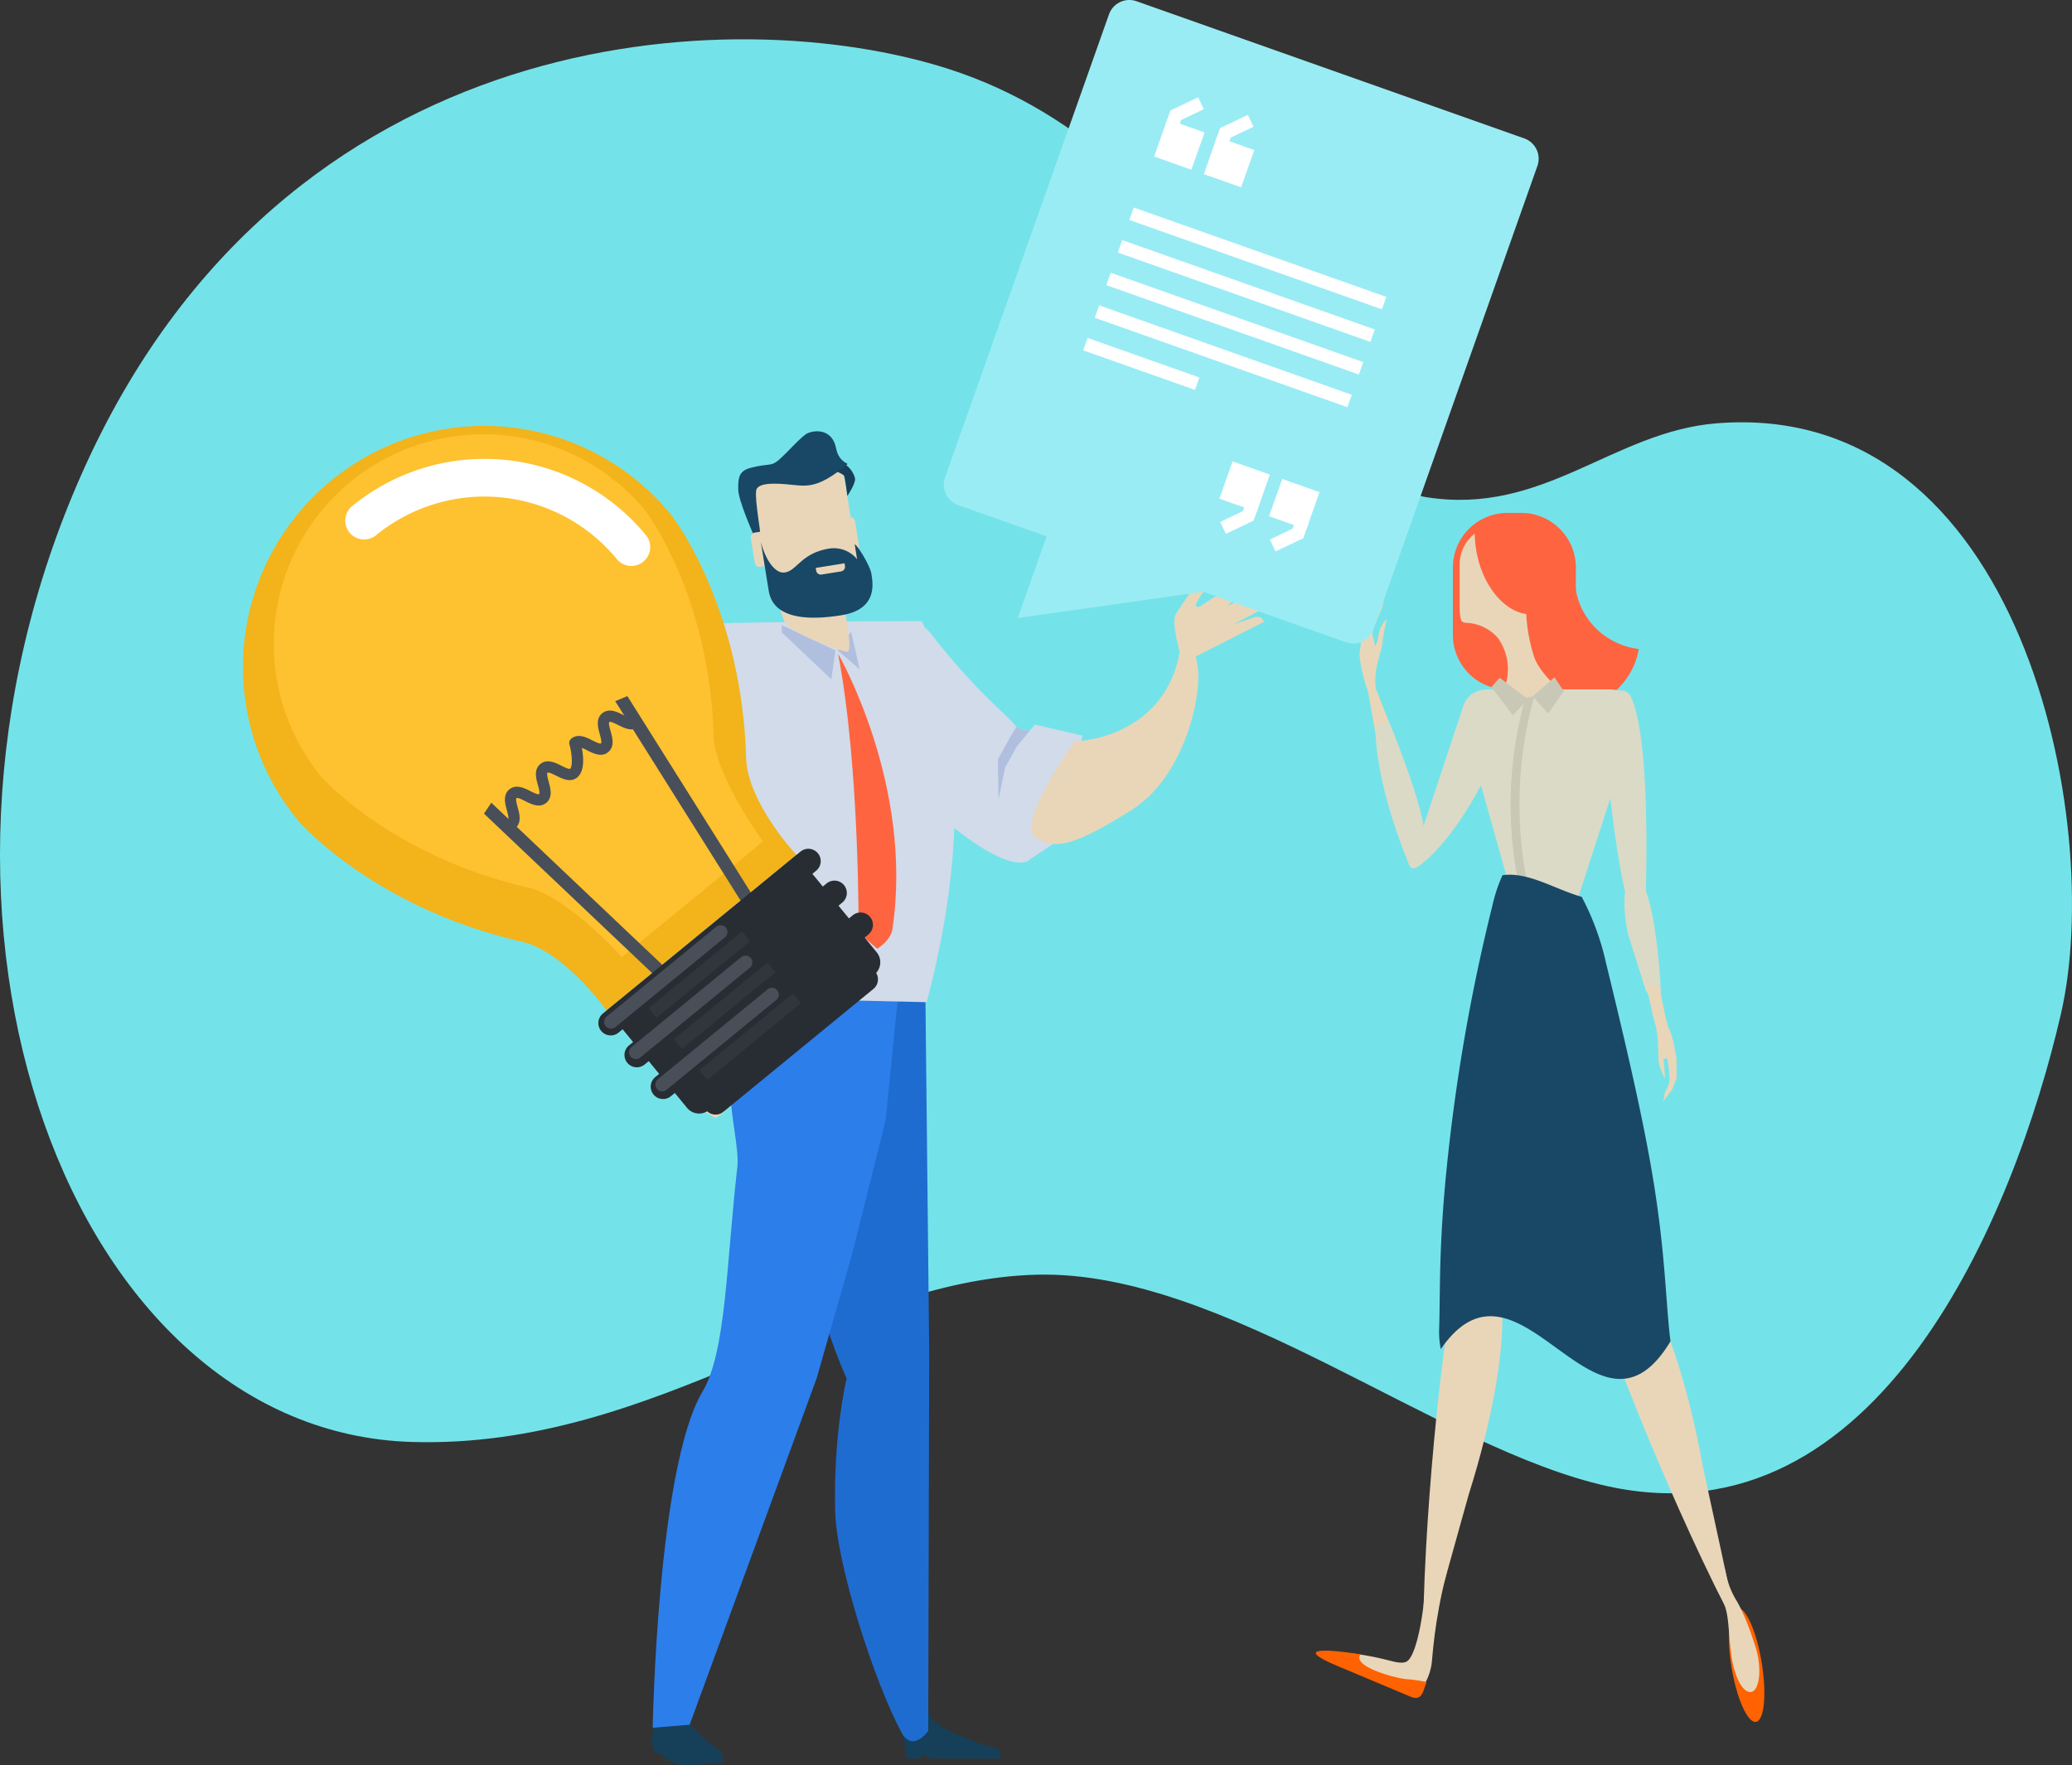<svg xmlns="http://www.w3.org/2000/svg" width="1001.633" height="853.398" viewBox="0 0 1001.633 853.398">
  <rect x="0" y="0" width="1001.633" height="853.398" fill="#333333" stroke="none"/>
  <g id="proposito" transform="translate(16.272 -1140)">
    <path id="Caminho_8633" data-name="Caminho 8633" d="M998.881,300.5c-50.081,4.048-83.566,44.772-140.43,35.684-59.464-9.49-97.507-164.184-230.78-207.026C524.185,95.909,306.435,105.4,208.9,324.276c-97.562,218.929-4.746,464,159.438,468.744,118.982,3.458,204.586-78.472,302.174-80.885,90.483-2.2,193.809,84.4,275.981,102.333,130.859,28.5,196.436-131.1,218.9-228.42C1186.818,493.232,1146.389,288.592,998.881,300.5Z" transform="translate(-185.385 1044.182)" fill="#74e3e9"/>
    <g id="Grupo_2268" data-name="Grupo 2268" transform="translate(-2282.863 -144.301)">
      <g id="Grupo_2225" data-name="Grupo 2225" transform="translate(2527.287 1492.829)">
        <path id="Caminho_9544" data-name="Caminho 9544" d="M2426.425,1336.841c.937,1.256.2,4.568.2,4.568s-16.51,2.1-21.856.732a27.547,27.547,0,0,1-5.868-3.017c-.39-.251-1.029-1.641-1.4-1.849-.663-.456-1.024.3-1.595-.115a17.629,17.629,0,0,1-2.512-1.895c-1.419-8.314.522-11.692.522-11.692s14.115-5.185,16.715-1.6C2416.831,1330.378,2424.367,1334.1,2426.425,1336.841Z" transform="translate(-2338.274 -697.733)" fill="#163f59"/>
        <path id="Caminho_9545" data-name="Caminho 9545" d="M2398.168,1330.09l2.444,13.455h6.468s.731-1.895,1.824-1.895c.937,0,2.122,1.895,3.4,1.895h33.27s.6-2.831-.137-3.817c-.366-.481-2.556-1.346-3.995-1.78-6.78-2.007-26.1-8.221-29.485-14.979C2407.9,1314.7,2398.168,1330.09,2398.168,1330.09Z" transform="translate(-2222.872 -701.787)" fill="#163f59"/>
        <g id="Grupo_2222" data-name="Grupo 2222" transform="translate(0 76.843)">
          <path id="Caminho_9546" data-name="Caminho 9546" d="M2408.959,1333.88l-13.779-7.67-1.629-1.717,1.917-3.068,3.034.368-.556-8.977,14.447-2.551,7.4-3.48-6.824,24.363" transform="translate(-2323.719 -1078.71)" fill="#e9d6b8"/>
          <path id="Caminho_9547" data-name="Caminho 9547" d="M2399.312,1317.164s-15.437,17.013,32.128,61.935c47.57,44.966,56.252,31.811,56.252,31.811l14.384-9.567,10.643-50.014-22.974-5.322-2.487,2.946s-4.936.478-7.424-3.036c-2.468-3.519-18.222-15.347-40.942-44.556C2428.412,1287.911,2402.263,1313.852,2399.312,1317.164Z" transform="translate(-2250.143 -1281.014)" fill="#d1dbea"/>
          <path id="Caminho_9548" data-name="Caminho 9548" d="M2421.875,1354.6s48-.866,51.819-50.834c1.166-14.845,4.956-.478,7.56,13.7,2.629,14.181-6.146,54.145-31.792,70.224-25.646,16.054-36.586,19.981-46.492,13.45C2393.079,1394.589,2421.875,1354.6,2421.875,1354.6Z" transform="translate(-2163.111 -1281.432)" fill="#e9d6b8"/>
          <path id="Caminho_9549" data-name="Caminho 9549" d="M2441.829,1495.882s-7.448,10.779-12.955.685c-12.628-23.271-31.4-80.8-32.041-106.969-.888-37.52,5.458-63.647,5.458-63.647l40.015-13.016Z" transform="translate(-2253.806 -944.349)" fill="#1f6cd1"/>
          <path id="Caminho_9550" data-name="Caminho 9550" d="M2455.7,1309.129l1.829,172.028-36.357,20.049s-21.832-41.013-24.549-93.4c-1.166-22.266-1.736-72.141,10.711-89.11C2424.179,1295.7,2455.7,1309.129,2455.7,1309.129Z" transform="translate(-2269.027 -1112.572)" fill="#1f6cd1"/>
          <path id="Caminho_9551" data-name="Caminho 9551" d="M2511.462,1310.4l-5.941,59.557-16.169,64.581-17.193,60.337-61.408,167.531-17.857,1.461s2.215-125.762,24.027-162.415c11.55-19.41,11.55-62.481,16.9-108.864.961-8.36-3.771-27.222-3.014-34.848,3.014-30.055,18.476-52.57,18.476-52.57Z" transform="translate(-2338.061 -1113.848)" fill="#2c7eea"/>
          <path id="Caminho_9552" data-name="Caminho 9552" d="M2511.61,1481.677l-78.762-1.758-33.636-112.61s-21.832-68.122,20-68.99c41.815-.866,90-.866,90-.866S2543.772,1360.961,2511.61,1481.677Z" transform="translate(-2324.35 -1282.495)" fill="#d1dbea"/>
          <path id="Caminho_9553" data-name="Caminho 9553" d="M2423.769,1304.078l49.9,60.725s-1.829,8.836-5.8,4.131c-.5-.546,1.917-2.354-1.122-3.995-12.262-6.694-41.04-16.993-51.7-27.292a177.361,177.361,0,0,1-23.983-29.458Z" transform="translate(-2377.845 -1137.803)" fill="#e9d6b8"/>
          <path id="Caminho_9554" data-name="Caminho 9554" d="M2396.816,1298.145s36.674,63.188,26.241,133.137c-.8,5.5-7.355,9.431-7.355,9.431l-9.023-7.855S2407.391,1353.682,2396.816,1298.145Z" transform="translate(-2252.347 -1267.36)" fill="#ff6440"/>
          <path id="Caminho_9555" data-name="Caminho 9555" d="M2421.564,1309.753l-1.985,13.962-23.953-22.681v-3.5Z" transform="translate(-2278.403 -1280.653)" fill="#b0bfde"/>
          <path id="Caminho_9556" data-name="Caminho 9556" d="M2403.257,1297.676l4.17,18.164-10.618-9.155Z" transform="translate(-2252.534 -1277.585)" fill="#b0bfde"/>
          <path id="Caminho_9557" data-name="Caminho 9557" d="M2400.2,1315.356l6.258-11.282,2.761-4.385a9.365,9.365,0,0,0,6.375,1.895l-6.214,7.538-5.687,10.231-3.243,15.574Z" transform="translate(-2178.481 -1233.646)" fill="#b0bfde"/>
          <path id="Caminho_9558" data-name="Caminho 9558" d="M2469.142,1364.311l-27.4,78.9-5.917,2.351,3.292,5.255-33.777,5.89-14.847-25.8,39.464-107.081s15.252-22.5,49.209-26.241C2503.812,1294.889,2471.127,1357.755,2469.142,1364.311Z" transform="translate(-2390.492 -1281.504)" fill="#d1dbea"/>
          <path id="Caminho_9559" data-name="Caminho 9559" d="M2391.051,1303.666s23.041,4.317,35.123,6.168l-2.58,1,3.292,5.255-11.7,1.939-17.032.366-2.668-6.28,5-1.256Z" transform="translate(-2378.26 -1146.777)" fill="#b0bfde"/>
          <path id="Caminho_9560" data-name="Caminho 9560" d="M2395.5,1296.8c.907,4.341,2.488,11.031,4.243,14.959,2.722,6.1,26.353,13.952,29.982,14.842,3.658.868-.883-18.34-.883-22.7,0-3.334-2.17-2.307.454-7.1Z" transform="translate(-2281.24 -1296.797)" fill="#e9d6b8"/>
        </g>
        <g id="Grupo_2223" data-name="Grupo 2223" transform="translate(96.164)">
          <path id="Retângulo_1351" data-name="Retângulo 1351" d="M.3,0H44.285a.3.3,0,0,1,.3.3V59.147a.3.3,0,0,1-.3.3H.3a.3.3,0,0,1-.3-.3V.3A.3.3,0,0,1,.3,0Z" transform="translate(6.133 22.26) rotate(-9.103)" fill="#e9d6b8"/>
          <path id="Caminho_9561" data-name="Caminho 9561" d="M2404.589,1310.023s3.385-5.024,3.727-7.858c.161-1.415-1.985-6.324-5.687-7.762-3.726-1.417-5.96,2.67-5.96,2.67s5.911,2.168,6.351,3.241C2403.5,1301.415,2404.589,1310.023,2404.589,1310.023Z" transform="translate(-2351.814 -1278.739)" fill="#163f59"/>
          <path id="Caminho_9562" data-name="Caminho 9562" d="M2402.054,1343.28s-7.4-16.6-7.351-21.829c.024-5.229.024-8.841,6.165-10.392,9.136-2.329,9.594-.388,13.637-3.929,4.063-3.541,11.072-11.669,13.794-12.786,4.448-1.873,11.984-1.488,13.7,7.214,1.234,6.417,5.575,7.353,5.482,7.626-.229.849-1.824,1.851-4.546,3.792-7.76,5.594-12.716,7.262-19.481,6.6-6.755-.641-19.451-2.375-20.09,2.648-.62,5.024,2.278,19.617,1.893,20.827C2404.887,1344.287,2403.317,1343.968,2402.054,1343.28Z" transform="translate(-2394.703 -1293.431)" fill="#194866"/>
          <path id="Caminho_9563" data-name="Caminho 9563" d="M2408.044,1309.491a2.327,2.327,0,0,1-1.917,2.626l-6.58,1.051a2.267,2.267,0,0,1-2.6-1.9L2395,1299.239a2.27,2.27,0,0,1,1.9-2.627l6.58-1.051a2.267,2.267,0,0,1,2.624,1.873Z" transform="translate(-2388.905 -1247.629)" fill="#e9d6b8"/>
          <path id="Caminho_9564" data-name="Caminho 9564" d="M2409.773,1309.229a2.264,2.264,0,0,1-1.9,2.6l-6.58,1.073a2.258,2.258,0,0,1-2.624-1.917l-1.961-12.013a2.328,2.328,0,0,1,1.937-2.627l6.56-1.073a2.325,2.325,0,0,1,2.624,1.919Z" transform="translate(-2351.356 -1253.67)" fill="#e9d6b8"/>
          <path id="Caminho_9565" data-name="Caminho 9565" d="M2395.18,1295.768s2.853,17.769,3.814,23.7c.844,5.368,4.887,16.786,35.147,11.9,17.93-2.854,15.164-15.918,14.457-20.259-.546-3.285-5.848-12.557-8.043-14.133l1.19,7.328a14.521,14.521,0,0,0-13.4-5.182c-13.75,2.193-15.579,10.755-21.627,11.577C2402.008,1311.342,2397.3,1304.308,2395.18,1295.768Z" transform="translate(-2384.263 -1242.425)" fill="#194866"/>
          <path id="Caminho_9566" data-name="Caminho 9566" d="M2399.158,1301.66l9.423-1.507a2.3,2.3,0,0,0,1.9-2.624l-.229-1.3-13.906,2.236.21,1.3A2.257,2.257,0,0,0,2399.158,1301.66Z" transform="translate(-2358.866 -1232.4)" fill="#e9d6b8"/>
        </g>
        <g id="Grupo_2224" data-name="Grupo 2224" transform="translate(307.009 67.342)">
          <path id="Caminho_9567" data-name="Caminho 9567" d="M2406.8,1336.645s-4.546-15.371-2.19-19.208c2.322-3.814,11.779-17.22,11.779-17.22l2.721-3.195s4.882,1.278-1.531,10.206c-6.463,8.928-1.122,6.416-1.122,6.416l8.726-5.687,11.165-6.094,4.663-3.38s2.488-2.146,3.468-2.1c2.878.115,1.737,2.446,1.737,2.446l-16.994,14.8,19.145-9.087s2.6-.71,3.419.546c.776,1.166,0,1.6,0,1.6l-19.359,15.733,10.365-3.492s2.555-.62,3.424.546c.931,1.28,1.214,1.6,1.214,1.6l-38.142,19.366Z" transform="translate(-2403.934 -1296.38)" fill="#e9d6b8"/>
          <path id="Caminho_9568" data-name="Caminho 9568" d="M2405.16,1303.945l13.823-5.551s2.946-1.6,4.751-1.415a2.094,2.094,0,0,1,1.985,2.146l-20.047,10.55Z" transform="translate(-2377.177 -1283.642)" fill="#e9d6b8"/>
        </g>
      </g>
      <g id="Grupo_2241" data-name="Grupo 2241" transform="translate(2384.228 1490.465)">
        <g id="Grupo_2226" data-name="Grupo 2226" transform="translate(222.347 261.447)">
          <path id="Caminho_9569" data-name="Caminho 9569" d="M2403.72,1374.7l72.412-59.33a5.986,5.986,0,1,0-7.6-9.248l-72.368,59.355a5.963,5.963,0,1,0,7.56,9.223Z" transform="translate(-2393.964 -1304.776)" fill="#282d33"/>
        </g>
        <path id="Caminho_9570" data-name="Caminho 9570" d="M2410.662,1483.822a116.569,116.569,0,1,1,180.317-147.779c2.419,2.924,34.4,46.359,36.294,117.953.863,21.376,24.246,46.539,24.339,46.473-13.974,11.44-25.461,20.849-39.44,32.311-4.268,3.519-8.565,7.011-12.789,10.482-14,11.445-25.671,21.034-39.64,32.475.088-.066-19.827-28.065-40.562-33.182C2449.278,1526.661,2413.057,1486.741,2410.662,1483.822Z" transform="translate(-2384.229 -1293.329)" fill="#f2b31b"/>
        <path id="Caminho_9571" data-name="Caminho 9571" d="M2553.126,1546.261c-9.916-10.85-30.211-29.941-44.922-33.548-66.407-15.118-100.087-53.277-100.433-53.667a101.374,101.374,0,0,1,156.842-128.482c.278.366,31.08,40.947,32.865,108.752.59,15.32,15.3,39.049,23.91,50.992Z" transform="translate(-2370.126 -1289.634)" fill="#fec12f"/>
        <g id="Grupo_2228" data-name="Grupo 2228" transform="translate(49.253 15.698)">
          <g id="Grupo_2227" data-name="Grupo 2227">
            <path id="Caminho_9572" data-name="Caminho 9572" d="M2530.46,1343.732a9.05,9.05,0,0,1-12.789-1.258,82.811,82.811,0,0,0-116.378-11.528,9.112,9.112,0,0,1-11.555-14.094,101.007,101.007,0,0,1,142.019,14.067A9.068,9.068,0,0,1,2530.46,1343.732Z" transform="translate(-2386.385 -1294.016)" fill="#fff"/>
          </g>
        </g>
        <g id="Grupo_2234" data-name="Grupo 2234" transform="translate(116.325 130.408)">
          <g id="Grupo_2230" data-name="Grupo 2230" transform="translate(0 51.539)">
            <g id="Grupo_2229" data-name="Grupo 2229">
              <path id="Caminho_9573" data-name="Caminho 9573" d="M2477.189,1389.922l-87.869-83.342,3.546-5.285,87.869,83.352Z" transform="translate(-2389.32 -1301.295)" fill="#484f59"/>
            </g>
          </g>
          <g id="Grupo_2232" data-name="Grupo 2232" transform="translate(63.448)">
            <g id="Grupo_2231" data-name="Grupo 2231">
              <path id="Caminho_9574" data-name="Caminho 9574" d="M2462.412,1401.592l-64.447-102.553-5.868,2.453,64.452,102.533Z" transform="translate(-2392.098 -1299.039)" fill="#484f59"/>
            </g>
          </g>
          <g id="Grupo_2233" data-name="Grupo 2233" transform="translate(10.13 7.011)">
            <path id="Caminho_9575" data-name="Caminho 9575" d="M2454.622,1307.13c-3.244,2.649-7.214.639-10.111-.822-1.239-.593-3.751-1.873-4.273-1.461s.249,3.151.615,4.453c.868,3.126,2.058,7.446-1.19,10.116-3.214,2.648-7.214.614-10.135-.846a26.727,26.727,0,0,0-2.6-1.21c.868,4.409,1.439,11.282-2.219,14.3-3.214,2.648-7.214.639-10.111-.822-1.234-.617-3.746-1.873-4.249-1.461s.229,3.127.59,4.451c.849,3.131,2.034,7.446-1.185,10.094-3.244,2.675-7.262.663-10.16-.8-1.19-.614-3.746-1.892-4.229-1.461-.522.415.229,3.131.571,4.456.868,3.129,2.058,7.443-1.209,10.116L2391.3,1352c.5-.41-.229-3.126-.6-4.451-.863-3.153-2.029-7.445,1.186-10.094,3.248-2.673,7.243-.663,10.145.8,1.21.614,3.746,1.87,4.248,1.461s-.209-3.129-.6-4.456c-.863-3.151-2.029-7.443,1.21-10.092s7.2-.663,10.145.8c1.21.617,3.7,1.895,4.248,1.463,1.21-1,1.068-6.6-.322-11.716a2.661,2.661,0,0,1,.888-2.809c3.244-2.649,7.219-.661,10.121.822,1.229.593,3.746,1.873,4.248,1.463.5-.434-.229-3.131-.595-4.431-.893-3.173-2.034-7.446,1.161-10.119,3.268-2.649,7.243-.661,10.165.8,1.209.639,3.721,1.9,4.229,1.461Z" transform="translate(-2389.766 -1299.344)" fill="#484f59"/>
          </g>
        </g>
        <path id="Caminho_9576" data-name="Caminho 9576" d="M2483.638,1302.4l38.64,47.156a7.576,7.576,0,0,1-1.025,10.645l-80.045,65.586a7.574,7.574,0,0,1-10.648-1.051l-38.635-47.158Z" transform="translate(-2216.094 -1095.259)" fill="#282d33"/>
        <g id="Grupo_2235" data-name="Grupo 2235" transform="translate(171.644 204.221)">
          <path id="Caminho_9577" data-name="Caminho 9577" d="M2497.028,1312.863l-95.526,78.284a5.971,5.971,0,1,1-7.555-9.248l95.5-78.262a5.97,5.97,0,1,1,7.58,9.226Z" transform="translate(-2391.743 -1302.272)" fill="#282d33"/>
        </g>
        <g id="Grupo_2236" data-name="Grupo 2236" transform="translate(174.37 241.208)">
          <path id="Caminho_9578" data-name="Caminho 9578" d="M2450.253,1309.761l-52.98,43.413a3.311,3.311,0,0,1-4.2-5.117l52.985-43.412a3.31,3.31,0,1,1,4.2,5.116Z" transform="translate(-2391.859 -1303.89)" fill="#484f59"/>
        </g>
        <g id="Grupo_2237" data-name="Grupo 2237" transform="translate(184.278 219.632)">
          <path id="Caminho_9579" data-name="Caminho 9579" d="M2497.554,1313.542l-95.5,78.262a5.965,5.965,0,1,1-7.56-9.228l95.478-78.284a5.981,5.981,0,0,1,7.585,9.25Z" transform="translate(-2392.295 -1302.944)" fill="#282d33"/>
        </g>
        <g id="Grupo_2238" data-name="Grupo 2238" transform="translate(196.901 235.031)">
          <path id="Caminho_9580" data-name="Caminho 9580" d="M2498.115,1314.23l-95.531,78.262a5.971,5.971,0,0,1-7.555-9.248l95.5-78.262a5.98,5.98,0,1,1,7.585,9.248Z" transform="translate(-2392.847 -1303.62)" fill="#282d33"/>
        </g>
        <g id="Grupo_2239" data-name="Grupo 2239" transform="translate(186.413 255.902)">
          <path id="Caminho_9581" data-name="Caminho 9581" d="M2450.775,1310.42l-52.985,43.412a3.31,3.31,0,0,1-4.2-5.116l53-43.434a3.314,3.314,0,1,1,4.185,5.138Z" transform="translate(-2392.389 -1304.535)" fill="#484f59"/>
        </g>
        <g id="Grupo_2240" data-name="Grupo 2240" transform="translate(199.192 271.483)">
          <path id="Caminho_9582" data-name="Caminho 9582" d="M2451.323,1311.094l-52.979,43.412a3.326,3.326,0,0,1-4.663-.456,3.379,3.379,0,0,1,.478-4.68l52.96-43.391a3.31,3.31,0,1,1,4.2,5.114Z" transform="translate(-2392.951 -1305.217)" fill="#484f59"/>
        </g>
        <rect id="Retângulo_1352" data-name="Retângulo 1352" width="58.523" height="6.07" transform="matrix(0.773, -0.634, 0.634, 0.773, 195.869, 281.287)" fill="#30363d"/>
        <path id="Caminho_9583" data-name="Caminho 9583" d="M2442.471,1309.36l-45.249,37.1-3.883-4.69,45.273-37.091Z" transform="translate(-2185.199 -1045.478)" fill="#30363d"/>
        <path id="Caminho_9584" data-name="Caminho 9584" d="M2442.99,1310.031l-45.273,37.086-3.834-4.695,45.249-37.089Z" transform="translate(-2173.431 -1031.147)" fill="#30363d"/>
      </g>
      <g id="Grupo_2267" data-name="Grupo 2267" transform="translate(2722.849 1284.301)">
        <g id="Grupo_2244" data-name="Grupo 2244" transform="translate(179.829 247.988)">
          <g id="Grupo_2243" data-name="Grupo 2243" transform="translate(21.159)">
            <path id="Caminho_9585" data-name="Caminho 9585" d="M2409.828,1354.193a26.438,26.438,0,0,0,26.421,26.422l6.6-12.535c14.589,0,26.441-21.993,26.441-36.586v-9.911a26.44,26.44,0,0,0-26.441-26.422h-6.6a26.438,26.438,0,0,0-26.421,26.422Z" transform="translate(-2364.734 -1295.16)" fill="#ff6440"/>
            <path id="Caminho_9586" data-name="Caminho 9586" d="M2445.834,1296.3a37.653,37.653,0,0,1,4.292.273,34.6,34.6,0,0,0-.478,5.346c0,17.583,13.5,32.06,30.875,34.14a34.9,34.9,0,0,1-34.689,29.026c-19.393,0-35.123-15.393-35.123-34.37C2410.711,1311.712,2426.441,1296.3,2445.834,1296.3Z" transform="translate(-2345.546 -1270.265)" fill="#ff6440"/>
            <path id="Caminho_9587" data-name="Caminho 9587" d="M2417.259,1295.6a54.081,54.081,0,0,0,.619,7.424c2.668,16.966,13.018,29.848,24.276,31.445a79.706,79.706,0,0,0,3.746,20.461c2.093,6.69,9.906,13.772,9.906,13.772,1.941,11.828-38.386,29.231-37.45,27.309.98-1.895,10.892-15.847,14.155-28.658a25.948,25.948,0,0,0-4.063-21.351,21.606,21.606,0,0,0-15.462-7.307,3.121,3.121,0,0,1-2.214-.985,19.227,19.227,0,0,1-.795-5.524V1310.4A18.624,18.624,0,0,1,2417.259,1295.6Z" transform="translate(-2361.593 -1285.553)" fill="#e9d6b8"/>
            <path id="Caminho_9588" data-name="Caminho 9588" d="M2433.82,1397.669c4.473,10.938,28.47,10.938,32.9,0l25.485-78.882c4.453-10.938-.434-19.891-10.843-19.891H2453.32l-12.789,6.146-11.258-6.146h-6.784c-10.394,0-15.277,8.953-10.8,19.891Z" transform="translate(-2360.428 -1213.557)" fill="#dbdac6"/>
            <path id="Caminho_9589" data-name="Caminho 9589" d="M2434.5,1300.4l-25.28,76.272s-1.731,5.275,3.565,1.783c7.443-4.887,24.183-22.656,39.069-58.052C2462.768,1294.439,2441.209,1298.934,2434.5,1300.4Z" transform="translate(-2384.086 -1207.865)" fill="#dbdac6"/>
            <path id="Caminho_9590" data-name="Caminho 9590" d="M2423.213,1333.731c1.19-4.224,2.039-8.519,3.088-12.674,4.156-6.485,7.921-10.162,10.979-10.162,11.6-.068,17.75,39.576-5.98,115.166-1.3,4.2-22.085,80.25-22.085,77.167C2408.712,1441.771,2418.921,1349.1,2423.213,1333.731Z" transform="translate(-2378.51 -951.535)" fill="#e9d6b8"/>
            <path id="Caminho_9591" data-name="Caminho 9591" d="M2415.96,1338.095c-.937-4.317-2.171-8.472-3.175-12.674.639-7.675,2.263-12.652,4.955-14.091,10.209-5.48,34.162,26.719,48.415,104.662.819,4.339,17.881,81.274,16.442,78.582C2453.478,1440.426,2419.316,1353.691,2415.96,1338.095Z" transform="translate(-2300.235 -955.052)" fill="#e9d6b8"/>
            <path id="Caminho_9592" data-name="Caminho 9592" d="M2411.516,1307.962l7.541,8.24,7.536-10.872-4.526-6.69Z" transform="translate(-2327.885 -1219.177)" fill="#c9c8b6"/>
            <path id="Caminho_9593" data-name="Caminho 9593" d="M2414.659,1298.65l13.759,10.406-7.448,7.692-10.326-13.66Z" transform="translate(-2346.929 -1218.919)" fill="#c9c8b6"/>
            <path id="Caminho_9594" data-name="Caminho 9594" d="M2420.649,1396.844c-1.488-.41-2.971-.822-4.478-1.21a191.213,191.213,0,0,1,1.985-95.617l4.341-.983A195.591,195.591,0,0,0,2420.649,1396.844Z" transform="translate(-2338.035 -1210.52)" fill="#c9c8b6"/>
            <path id="Caminho_9595" data-name="Caminho 9595" d="M2410.359,1532.2a42.643,42.643,0,0,1-.82-8.7c.59-17.676-.136-35.626,2.761-69.217a899.53,899.53,0,0,1,23.041-136.656,74.338,74.338,0,0,1,4.848-14.569c12.531-1.758,25.28,6.782,38.3,10.458a127.554,127.554,0,0,1,11.823,32.27c14.115,57.779,21.193,91.163,24.939,119.185,3.79,27.175,4.248,48.961,6.165,63.44C2485.516,1588.126,2448.525,1476.982,2410.359,1532.2Z" transform="translate(-2371.114 -1127.876)" fill="#194866"/>
            <g id="Grupo_2242" data-name="Grupo 2242" transform="translate(0 41.654)">
              <path id="Caminho_9596" data-name="Caminho 9596" d="M2435.457,1396.756s5.273-1.576-2.375-30.051c-7.6-28.48-25.188-68.558-25.188-68.558l11.984,67.186S2425.59,1390.817,2435.457,1396.756Z" transform="translate(-2407.058 -1271.588)" fill="#e9d6b8"/>
              <path id="Caminho_9597" data-name="Caminho 9597" d="M2416.572,1345.421c-3.244-13.633,1.571-20.92,2.214-26.766a98.267,98.267,0,0,1,2.263-11.918c-4.619,4.27-3.7,8.7-4.892,11.3s-.478,1.824-1.941-2.948c-.844-2.717,2.4-8.606,4.024-12.65,1.414-3.517,1.141-5.458,1.141-5.458a56.581,56.581,0,0,0-6.165,9.889,73.209,73.209,0,0,0-5.326,15.732c-.317,3.153,1.556,12.333,3.907,18.659C2414.445,1348.389,2418.9,1355.264,2416.572,1345.421Z" transform="translate(-2407.855 -1296.984)" fill="#e9d6b8"/>
              <path id="Caminho_9598" data-name="Caminho 9598" d="M2407.875,1318.311s-.063-10.984.732-13.108c.595-1.485,4.434-7.992,4.434-7.992s.317,4.039-1.054,6.736C2410.6,1306.664,2407.875,1318.311,2407.875,1318.311Z" transform="translate(-2407.406 -1292.026)" fill="#e9d6b8"/>
            </g>
            <path id="Caminho_9599" data-name="Caminho 9599" d="M2408.2,1303.181c-.073,14.2,4.521,35.716,13.262,58.757q1.514,4.042,3.156,7.948c1.615,3.951,8.536-1.507,8.175-8.77-.712-14.067-6.307-30.282-14.208-51.153-1.342-3.585-2.76-7.058-4.2-10.416A50.976,50.976,0,0,0,2408.2,1303.181Z" transform="translate(-2400.506 -1199.34)" fill="#dbdac6"/>
          </g>
          <path id="Caminho_9600" data-name="Caminho 9600" d="M2408.93,1357.2s4.2-.022,14.867,2.261c6.234,1.324,10.594,3.2,13.564,1.895,4.936-2.124,8.707-23.68,9.365-39.347.093-1.761,10.73-5.87,10.228-3.929-6.395,25.283-6.78,41.31-7.375,44.829-1.049,5.982-3.77,11.4-6.711,11.577-5.755.366-32.245-11.784-34.4-12.857C2406.326,1360.508,2408.472,1356.418,2408.93,1357.2Z" transform="translate(-2393.674 -805.871)" fill="#e9d6b8"/>
          <path id="Caminho_9601" data-name="Caminho 9601" d="M2431.519,1344.7c2.536,15.206,1.3,28.087-2.717,28.748s-9.316-11.121-11.833-26.351c-2.507-15.211-1.273-28.068,2.746-28.731C2423.705,1317.708,2429.031,1329.492,2431.519,1344.7Z" transform="translate(-2216.005 -788.897)" fill="#ff6200"/>
          <path id="Caminho_9602" data-name="Caminho 9602" d="M2437.258,1359.614c3.492,10.826,2.009,21.51-1.985,22.151-4.043.661-8.38-7.626-9.731-18.93-1.687-14.274-.795-20.281-5.458-28.068-4.727-7.994-5.439-15.986-4.4-17.2s6.438,1.8,7.17,5.96a41.4,41.4,0,0,0,4.633,12.879C2430.361,1341,2433.673,1348.354,2437.258,1359.614Z" transform="translate(-2224.828 -811.667)" fill="#e9d6b8"/>
          <path id="Caminho_9603" data-name="Caminho 9603" d="M2428.537,1321.087c-4.248,5.755,16.579,11.465,22.354,11.945a64.969,64.969,0,0,1,8.882,1.254l.644.229a1.545,1.545,0,0,1-.137.478c-1.488,3.541-1.892,8.884-7.536,6.509l-35.352-14.867C2388.5,1314.488,2428.625,1320.95,2428.537,1321.087Z" transform="translate(-2406.931 -769.121)" fill="#ff6200"/>
        </g>
        <path id="Caminho_9607" data-name="Caminho 9607" d="M2417.4,1302.777s5.867-.5,10.208,24.117a281.4,281.4,0,0,1,3.424,33.045c.781,14.021-7.336-.5-7.336-.5l-8.535-27.085S2410.129,1310.655,2417.4,1302.777Z" transform="translate(-2084.442 -880.842)" fill="#dbdac6"/>
        <path id="Caminho_9608" data-name="Caminho 9608" d="M2425.952,1301.922c10.711,22.378,6.873,104.957,6.873,104.957s-8.443,30.233-19.271-78.926C2410.29,1295.184,2423.3,1296.416,2425.952,1301.922Z" transform="translate(-2093.846 -965.098)" fill="#dbdac6"/>
        <path id="Caminho_9609" data-name="Caminho 9609" d="M2422.228,1361.577l4.321-5.755,2.127-5.458-.117-9.524s-1.439-10.023-3.312-13.655c-1.922-3.585-4.248-18.591-4.96-20.371-.751-1.78-6.365-1.668-6.365-1.668s2.878,13.633,4.546,19.822c1.712,6.165,1.093,15.828,1.663,18.271a28.009,28.009,0,0,0,2.922,7.375s-.366-6.738-.663-8.494c-.317-1.758,1.81-1.166,1.81-1.166s1.483,9.2.839,11.762a14.916,14.916,0,0,1-2.073,4.587Z" transform="translate(-2074.414 -829.135)" fill="#e9d6b8"/>
        <g id="Grupo_2266" data-name="Grupo 2266">
          <path id="Caminho_9610" data-name="Caminho 9610" d="M2399.664,1515.162a10.449,10.449,0,0,0,6.375,13.359l42.722,15.118-13.95,39.462,89.586-12.7,69.036,24.412a10.411,10.411,0,0,0,13.335-6.37l79.226-223.893a10.425,10.425,0,0,0-6.375-13.335l-187.4-66.318a10.46,10.46,0,0,0-13.335,6.37Z" transform="translate(-2399.055 -1284.301)" fill="#9aecf4"/>
          <g id="Grupo_2265" data-name="Grupo 2265" transform="translate(67.384 47.031)">
            <g id="Grupo_2253" data-name="Grupo 2253" transform="translate(65.834 176.063)">
              <g id="Grupo_2249" data-name="Grupo 2249" transform="translate(24.002 8.497)">
                <rect id="Retângulo_1356" data-name="Retângulo 1356" width="12.739" height="12.74" transform="matrix(0.333, -0.943, 0.943, 0.333, 4.087, 16.085)" fill="#fff"/>
                <path id="Caminho_9611" data-name="Caminho 9611" d="M2423.955,1318.831l-18.018-6.372,6.394-18.015,18,6.37Zm-9.863-10.231,6,2.1,2.1-5.985-5.985-2.146Z" transform="translate(-2405.938 -1294.443)" fill="#fff"/>
              </g>
              <g id="Grupo_2250" data-name="Grupo 2250" transform="translate(24.392 27.763)">
                <path id="Caminho_9612" data-name="Caminho 9612" d="M2408.7,1311.042l-2.741-5.75,11.018-5.243,1.693-4.763,6,2.131-2.565,7.248Z" transform="translate(-2405.957 -1295.285)" fill="#fff"/>
              </g>
              <g id="Grupo_2251" data-name="Grupo 2251">
                <path id="Caminho_9613" data-name="Caminho 9613" d="M2417.09,1310.507l-12.023-4.246,4.258-12.013,12.023,4.248Z" transform="translate(-2401.013 -1290.181)" fill="#fff"/>
                <path id="Caminho_9614" data-name="Caminho 9614" d="M2422.909,1318.458l-18.022-6.37,6.375-18.018,18.018,6.373Zm-9.916-10.252,6.033,2.124,2.146-6-6.034-2.124Z" transform="translate(-2404.887 -1294.07)" fill="#fff"/>
              </g>
              <g id="Grupo_2252" data-name="Grupo 2252" transform="translate(0.396 19.266)">
                <path id="Caminho_9615" data-name="Caminho 9615" d="M2407.628,1310.669l-2.721-5.743,10.974-5.251,1.693-4.763,6.024,2.134-2.566,7.236Z" transform="translate(-2404.906 -1294.912)" fill="#fff"/>
              </g>
            </g>
            <g id="Grupo_2258" data-name="Grupo 2258" transform="translate(34.3)">
              <g id="Grupo_2254" data-name="Grupo 2254" transform="translate(0 10.657)">
                <rect id="Retângulo_1357" data-name="Retângulo 1357" width="12.734" height="12.729" transform="matrix(0.335, -0.942, 0.942, 0.335, 4.042, 16.046)" fill="#fff"/>
                <path id="Caminho_9616" data-name="Caminho 9616" d="M2421.5,1311.194l-17.993-6.394,6.346-17.974,18.018,6.348Zm-9.887-10.258,6.029,2.124,2.1-6-5.985-2.124Z" transform="translate(-2403.508 -1286.826)" fill="#fff"/>
              </g>
              <g id="Grupo_2255" data-name="Grupo 2255" transform="translate(5.302)">
                <path id="Caminho_9617" data-name="Caminho 9617" d="M2409.738,1302.126l-6-2.129,2.566-7.233,13.379-6.4,2.746,5.753-11,5.253Z" transform="translate(-2403.738 -1286.359)" fill="#fff"/>
              </g>
              <g id="Grupo_2256" data-name="Grupo 2256" transform="translate(24.024 19.129)">
                <rect id="Retângulo_1358" data-name="Retângulo 1358" width="12.732" height="12.727" transform="translate(4.053 16.079) rotate(-70.505)" fill="#fff"/>
                <path id="Caminho_9618" data-name="Caminho 9618" d="M2422.552,1311.609l-17.993-6.392,6.346-18.02,18.022,6.394Zm-9.886-10.275,6.009,2.146,2.122-6.031-6-2.1Z" transform="translate(-2404.559 -1287.197)" fill="#fff"/>
              </g>
              <g id="Grupo_2257" data-name="Grupo 2257" transform="translate(29.299 8.508)">
                <path id="Caminho_9619" data-name="Caminho 9619" d="M2410.812,1302.489l-6.019-2.119,2.585-7.248,13.384-6.39,2.741,5.743-10.994,5.241Z" transform="translate(-2404.793 -1286.732)" fill="#fff"/>
              </g>
            </g>
            <g id="Grupo_2264" data-name="Grupo 2264" transform="translate(0 53.315)">
              <g id="Grupo_2259" data-name="Grupo 2259" transform="translate(22.296)">
                <path id="Caminho_9620" data-name="Caminho 9620" d="M2525.083,1337.9l-122.1-43.2,2.141-6.007,122.08,43.2Z" transform="translate(-2402.984 -1288.695)" fill="#fff"/>
              </g>
              <g id="Grupo_2260" data-name="Grupo 2260" transform="translate(16.721 15.753)">
                <path id="Caminho_9621" data-name="Caminho 9621" d="M2524.837,1338.6l-122.1-43.208,2.141-6.011,122.1,43.21Z" transform="translate(-2402.738 -1289.385)" fill="#fff"/>
              </g>
              <g id="Grupo_2261" data-name="Grupo 2261" transform="translate(11.156 31.523)">
                <rect id="Retângulo_1359" data-name="Retângulo 1359" width="6.358" height="129.51" transform="translate(0 5.994) rotate(-70.509)" fill="#fff"/>
              </g>
              <g id="Grupo_2262" data-name="Grupo 2262" transform="translate(5.581 47.292)">
                <rect id="Retângulo_1360" data-name="Retângulo 1360" width="6.365" height="129.507" transform="matrix(0.334, -0.943, 0.943, 0.334, 0, 6.001)" fill="#fff"/>
              </g>
              <g id="Grupo_2263" data-name="Grupo 2263" transform="translate(0 63.047)">
                <rect id="Retângulo_1361" data-name="Retângulo 1361" width="6.366" height="57.31" transform="translate(0 6.002) rotate(-70.511)" fill="#fff"/>
              </g>
            </g>
          </g>
        </g>
      </g>
    </g>
  </g>
</svg>

